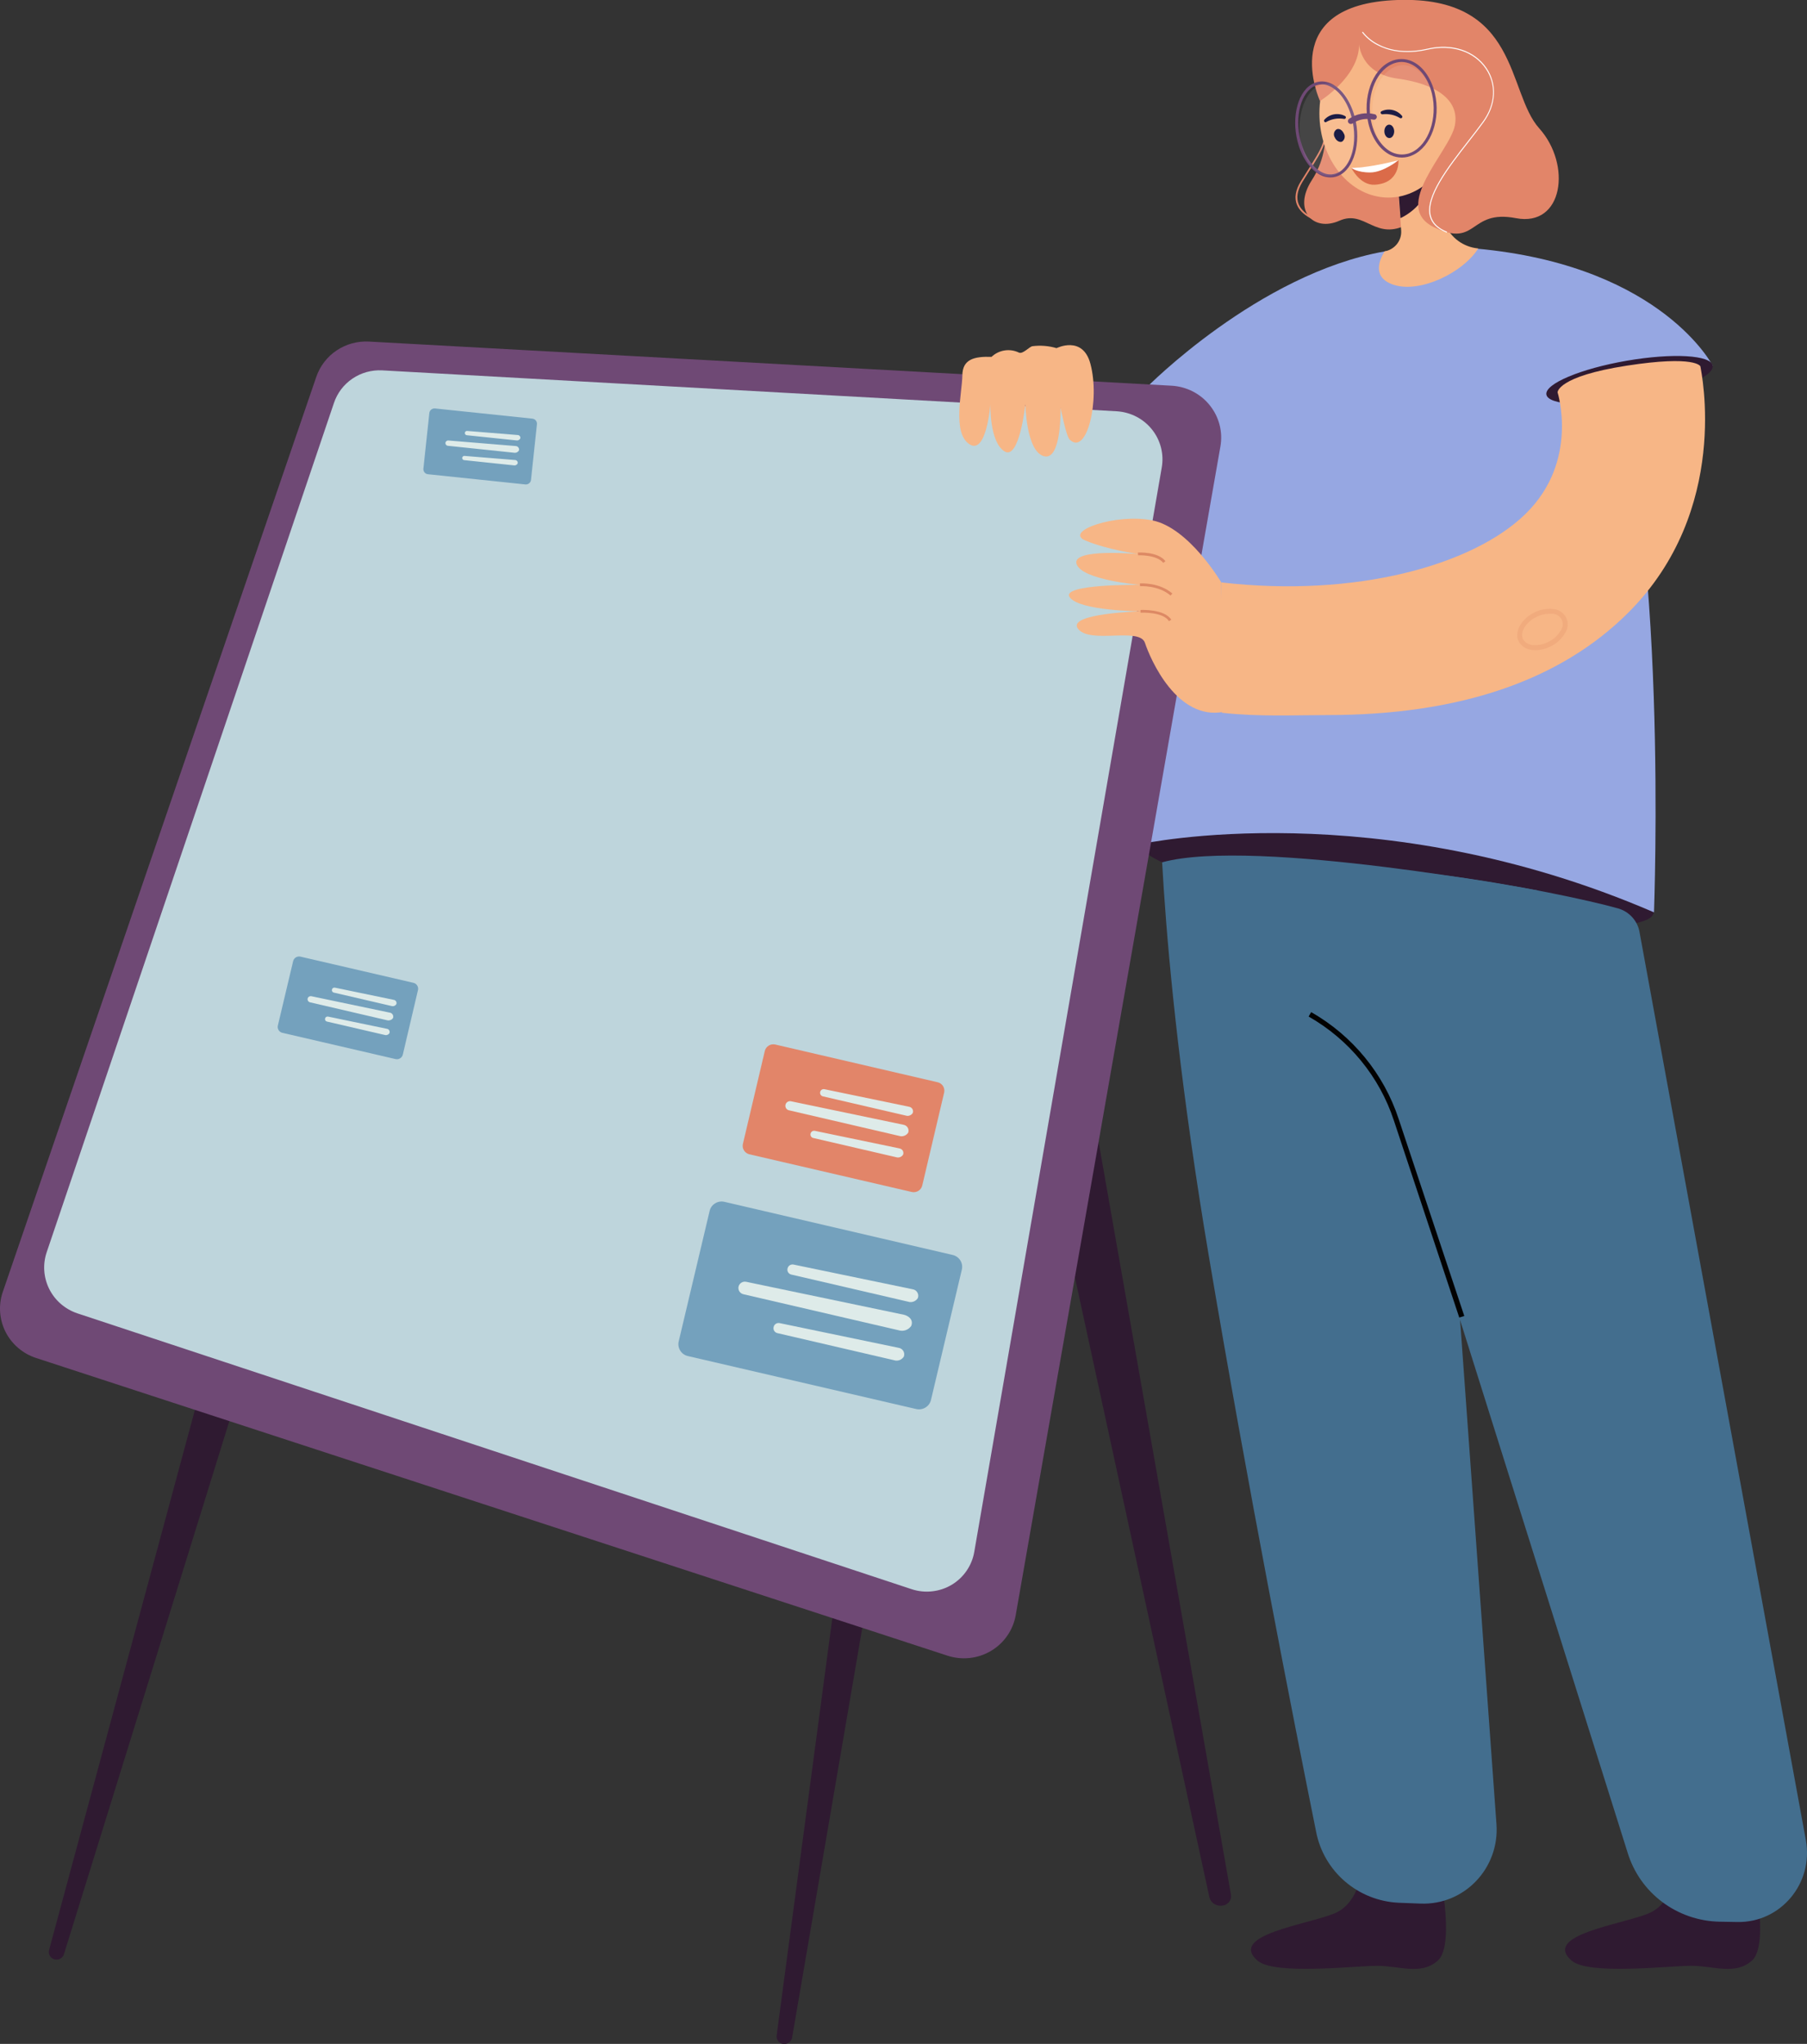 <svg width="61" height="69" viewBox="0 0 61 69" fill="none" xmlns="http://www.w3.org/2000/svg">
<rect x="0" y="0" width="61" height="69" fill="#333333" stroke="none"/>
<g clip-path="url(#clip0)">
<path d="M42.691 10.81C42.539 10.87 39.905 11.15 38.907 15.582C38.045 19.405 41.534 16.377 41.534 16.377L42.691 10.81Z" fill="#F7B686"/>
<path d="M46.006 62.862C46.006 62.862 45.972 64.213 45.049 64.594C44.126 64.976 41.45 65.319 42.45 66.188C43.023 66.686 45.727 66.364 46.49 66.364C47.253 66.364 47.967 66.693 48.537 66.188C49.161 65.631 48.537 62.862 48.537 62.862C48.537 62.862 47.878 63.202 47.286 63.188C46.432 63.166 46.006 62.862 46.006 62.862Z" fill="#2F1A31"/>
<path d="M56.61 62.862C56.61 62.862 56.576 64.213 55.653 64.594C54.73 64.976 52.054 65.319 53.053 66.188C53.627 66.686 56.331 66.363 57.094 66.363C57.857 66.363 58.571 66.693 59.142 66.188C59.766 65.631 59.142 62.862 59.142 62.862C59.142 62.862 58.483 63.202 57.891 63.188C57.037 63.166 56.61 62.862 56.61 62.862Z" fill="#2F1A31"/>
<path d="M39.144 25.839C39.144 25.839 38.973 31.493 40.796 42.337C42.113 50.167 43.666 58.056 44.429 61.838C44.554 62.489 44.897 63.08 45.403 63.515C45.908 63.95 46.547 64.204 47.217 64.235L47.955 64.263C49.432 64.321 50.624 63.069 50.517 61.583L48.671 35.994L48.201 27.57L39.144 25.839Z" fill="#436E8E"/>
<path d="M55.82 30.816C55.736 31.504 51.805 31.425 46.992 30.816C42.179 30.207 38.432 29.181 38.516 28.493C38.6 27.805 42.484 27.721 47.296 28.324C52.108 28.927 55.905 30.127 55.82 30.816Z" fill="#2F1A31"/>
<path d="M44.67 29.877L54.945 62.545C55.147 63.206 55.554 63.788 56.109 64.206C56.665 64.624 57.339 64.858 58.036 64.874L58.652 64.885C60.111 64.91 61.227 63.581 60.961 62.119L55.339 31.425C55.3 31.247 55.213 31.084 55.088 30.951C54.963 30.818 54.805 30.72 54.629 30.669C52.703 30.12 44.48 28.526 44.67 29.877Z" fill="#436E8E"/>
<path d="M54.214 12.006C54.214 12.006 52.846 8.199 47.975 8.373C43.104 8.547 39.428 14.879 38.516 28.493C38.516 28.493 46.492 26.762 55.835 30.8C55.831 30.8 56.353 17.555 54.214 12.006Z" fill="#96A7E2"/>
<path d="M57.816 12.344L54.183 13.962C54.183 13.962 44.65 16.088 42.296 15.668C39.942 15.247 38.705 13.082 38.705 13.082C38.705 13.082 42.479 9.244 46.741 8.488C47.149 8.429 47.56 8.391 47.972 8.375C48.69 8.327 49.411 8.343 50.127 8.421C56.14 9.065 57.816 12.344 57.816 12.344Z" fill="#96A7E2"/>
<path d="M49.261 44.479L49.431 44.426L47.216 37.777C46.716 36.254 45.664 34.968 44.262 34.168L44.176 34.317C45.542 35.095 46.567 36.347 47.055 37.831L49.261 44.479Z" fill="#020202"/>
<path d="M44.631 7.524L44.645 7.47C44.645 7.47 44.019 7.318 43.843 6.899C43.751 6.682 43.794 6.428 43.965 6.144C44.048 6.01 44.124 5.889 44.194 5.778C44.678 5.016 44.859 4.73 44.727 4.106L44.672 4.117C44.795 4.726 44.635 4.979 44.146 5.749C44.076 5.86 44 5.981 43.917 6.114C43.73 6.414 43.685 6.686 43.785 6.921C43.98 7.367 44.609 7.518 44.631 7.524Z" fill="#E28569"/>
<path d="M44.709 4.112C44.815 4.801 44.662 5.505 44.279 6.09C43.631 7.102 44.335 7.842 45.213 7.452C46.09 7.062 46.422 8.169 47.544 7.558C48.665 6.946 44.709 4.112 44.709 4.112Z" fill="#E28569"/>
<path d="M49.889 8.386C49.651 8.362 49.424 8.276 49.231 8.136C49.038 7.996 48.887 7.808 48.791 7.591L48.188 6.203L48.013 5.801L46.984 3.434L47.162 5.887L47.269 7.361L47.3 7.78C47.312 7.945 47.261 8.108 47.158 8.239C47.054 8.369 46.906 8.457 46.741 8.486C46.558 8.781 46.306 9.38 47.061 9.619C47.95 9.899 49.387 9.206 49.903 8.386H49.889Z" fill="#F7B686"/>
<path d="M48.191 6.163C48.191 6.177 48.191 6.19 48.191 6.203C48.132 6.995 47.276 7.364 47.276 7.364L47.169 5.89C47.43 5.797 47.802 5.699 48.02 5.805C48.082 5.84 48.132 5.893 48.162 5.957C48.193 6.021 48.203 6.093 48.191 6.163Z" fill="#2F1A31"/>
<path d="M46.87 6.67C45.583 6.67 44.54 5.397 44.54 3.826C44.54 2.255 45.583 0.982 46.87 0.982C48.157 0.982 49.2 2.255 49.2 3.826C49.2 5.397 48.157 6.67 46.87 6.67Z" fill="#F7B686"/>
<path d="M48.889 4.254C48.624 4.498 48.255 4.53 48.065 4.312C47.874 4.094 47.931 3.716 48.196 3.466C48.461 3.217 48.829 3.191 49.02 3.41C49.21 3.63 49.152 4.006 48.889 4.254Z" fill="#F7B686"/>
<path d="M45.617 5.666C46.157 5.665 46.695 5.578 47.208 5.408C47.208 5.408 47.274 6.184 46.411 6.236C45.911 6.267 45.617 5.666 45.617 5.666Z" fill="#DB6B49"/>
<path d="M45.616 5.666C45.616 5.666 45.808 5.825 46.257 5.822C46.707 5.82 47.208 5.408 47.208 5.408C47.208 5.408 46.249 5.669 45.616 5.666Z" fill="white"/>
<path d="M46.645 3.854C46.637 3.851 46.63 3.847 46.624 3.842C46.617 3.836 46.613 3.83 46.609 3.822C46.607 3.816 46.605 3.809 46.605 3.802C46.605 3.795 46.607 3.788 46.61 3.782C46.612 3.776 46.617 3.77 46.621 3.765C46.627 3.76 46.632 3.756 46.639 3.754C46.754 3.7 46.884 3.686 47.008 3.714C47.132 3.742 47.243 3.809 47.324 3.906C47.329 3.911 47.333 3.917 47.336 3.923C47.339 3.929 47.34 3.936 47.34 3.943C47.34 3.949 47.339 3.956 47.336 3.962C47.333 3.969 47.329 3.974 47.324 3.979C47.314 3.988 47.301 3.993 47.287 3.993C47.273 3.993 47.26 3.988 47.249 3.979C47.078 3.878 46.878 3.835 46.679 3.857C46.668 3.86 46.656 3.859 46.645 3.854Z" fill="#060633"/>
<path d="M47.065 4.43C47.065 4.552 46.997 4.659 46.906 4.661C46.815 4.664 46.736 4.565 46.733 4.441C46.729 4.317 46.799 4.212 46.891 4.208C46.984 4.204 47.06 4.304 47.065 4.43Z" fill="#060633"/>
<path d="M44.755 4.127C44.747 4.128 44.739 4.127 44.731 4.125C44.723 4.122 44.716 4.118 44.711 4.112C44.701 4.102 44.695 4.089 44.695 4.075C44.695 4.061 44.701 4.048 44.711 4.038C44.796 3.944 44.91 3.882 45.036 3.86C45.161 3.838 45.291 3.857 45.403 3.916C45.416 3.922 45.426 3.932 45.431 3.945C45.436 3.958 45.435 3.973 45.429 3.985C45.423 3.998 45.412 4.007 45.399 4.012C45.386 4.017 45.372 4.017 45.359 4.012C45.162 3.981 44.96 4.015 44.784 4.11C44.777 4.118 44.766 4.124 44.755 4.127Z" fill="#060633"/>
<path d="M45.364 4.507C45.392 4.551 45.401 4.604 45.39 4.655C45.379 4.706 45.349 4.751 45.306 4.781C45.222 4.817 45.112 4.755 45.06 4.642C45.032 4.597 45.023 4.544 45.034 4.493C45.044 4.442 45.075 4.397 45.118 4.368C45.201 4.325 45.311 4.385 45.364 4.507Z" fill="#060633"/>
<path d="M45.88 1.498C45.88 1.498 45.931 2.485 47.176 2.653C48.422 2.821 49.28 3.342 49.114 4.23C48.947 5.118 46.939 6.96 48.413 7.673C49.888 8.387 49.575 7.057 51.174 7.365C52.773 7.673 53.062 5.559 51.96 4.332C50.859 3.106 51.305 -0.139 47.176 -7.30655e-05C43.047 0.139 44.56 3.41 44.56 3.41C44.56 3.41 45.883 2.587 45.88 1.498Z" fill="#E28569"/>
<path d="M48.839 7.855L48.852 7.825C48.547 7.703 48.368 7.53 48.304 7.297C48.127 6.652 48.9 5.659 49.583 4.783C49.764 4.55 49.935 4.331 50.087 4.12C50.51 3.537 50.546 2.84 50.185 2.303C49.782 1.706 49.017 1.451 48.187 1.644C47.386 1.828 46.833 1.663 46.513 1.491C46.316 1.39 46.142 1.247 46.006 1.073L45.978 1.091C46.117 1.271 46.294 1.418 46.497 1.521C46.824 1.694 47.382 1.862 48.195 1.676C49.007 1.49 49.761 1.737 50.156 2.321C50.517 2.855 50.48 3.521 50.06 4.102C49.909 4.311 49.738 4.53 49.557 4.762C48.869 5.644 48.09 6.644 48.271 7.308C48.337 7.552 48.528 7.731 48.839 7.855Z" fill="white"/>
<path d="M44.916 5.99C45.042 5.99 45.166 5.954 45.273 5.887C45.774 5.578 45.962 4.648 45.694 3.816C45.529 3.306 45.221 2.922 44.872 2.795C44.773 2.757 44.667 2.742 44.562 2.752C44.456 2.763 44.355 2.798 44.266 2.855C43.765 3.161 43.576 4.091 43.845 4.926C44.01 5.438 44.318 5.821 44.667 5.949C44.747 5.976 44.831 5.99 44.916 5.99ZM45.594 3.845C45.85 4.637 45.68 5.515 45.218 5.801C45.141 5.848 45.055 5.877 44.966 5.885C44.877 5.894 44.787 5.882 44.703 5.85C44.383 5.728 44.099 5.374 43.944 4.893C43.689 4.098 43.858 3.221 44.32 2.936C44.396 2.889 44.482 2.861 44.572 2.852C44.661 2.844 44.751 2.856 44.835 2.888C45.156 3.01 45.439 3.362 45.594 3.845Z" fill="#6F4975"/>
<g opacity="0.3">
<path opacity="0.3" d="M48.388 3.27C48.575 4.083 48.276 4.954 47.721 5.219C47.166 5.485 46.564 5.038 46.377 4.225C46.19 3.413 46.489 2.542 47.044 2.276C47.599 2.011 48.2 2.458 48.388 3.27Z" fill="white"/>
</g>
<g opacity="0.3">
<path opacity="0.3" d="M45.716 3.882C45.903 4.697 45.653 5.587 45.158 5.857C44.663 6.128 44.11 5.694 43.928 4.883C43.745 4.072 43.989 3.178 44.485 2.907C44.981 2.637 45.529 3.066 45.716 3.882Z" fill="white"/>
</g>
<path d="M47.328 5.319C47.456 5.318 47.582 5.289 47.697 5.234C48.313 4.95 48.643 4.016 48.436 3.145C48.313 2.641 48.046 2.252 47.689 2.08C47.571 2.023 47.442 1.993 47.31 1.993C47.179 1.993 47.05 2.023 46.932 2.08C46.317 2.364 45.989 3.298 46.194 4.169C46.317 4.675 46.585 5.063 46.943 5.235C47.063 5.291 47.195 5.32 47.328 5.319ZM47.307 2.091C47.425 2.092 47.541 2.119 47.647 2.172C47.971 2.329 48.23 2.702 48.34 3.168C48.533 3.991 48.227 4.873 47.657 5.141C47.553 5.19 47.439 5.216 47.324 5.216C47.209 5.216 47.095 5.19 46.991 5.141C46.666 4.987 46.406 4.613 46.297 4.144C46.104 3.321 46.41 2.438 46.98 2.17C47.082 2.121 47.194 2.094 47.307 2.091Z" fill="#6F4975"/>
<path d="M45.607 4.185C45.629 4.185 45.651 4.177 45.668 4.163C45.769 4.095 45.882 4.05 46.002 4.029C46.122 4.008 46.244 4.012 46.362 4.041C46.387 4.045 46.413 4.04 46.434 4.026C46.455 4.012 46.47 3.99 46.475 3.966C46.478 3.953 46.478 3.941 46.476 3.928C46.473 3.916 46.468 3.904 46.461 3.894C46.454 3.884 46.445 3.875 46.434 3.868C46.424 3.861 46.412 3.857 46.399 3.855C46.252 3.818 46.099 3.814 45.951 3.841C45.802 3.869 45.661 3.928 45.538 4.014C45.522 4.027 45.511 4.044 45.506 4.063C45.5 4.083 45.501 4.103 45.508 4.122C45.515 4.14 45.528 4.157 45.544 4.168C45.561 4.179 45.58 4.185 45.6 4.185H45.607Z" fill="#6F4975"/>
<path d="M57.816 12.344C57.87 12.709 56.656 13.213 55.109 13.481C53.562 13.749 52.256 13.677 52.202 13.317C52.148 12.956 53.362 12.447 54.909 12.179C56.456 11.911 57.763 11.983 57.816 12.344Z" fill="#2F1A31"/>
<path d="M51.951 30.069C51.951 30.069 42.345 28.258 39.23 29.111L40.724 31.303L46.276 31.615L51.951 30.069Z" fill="#436E8E"/>
<path d="M1.953 66.151C2.003 66.143 2.048 66.121 2.085 66.087C2.122 66.054 2.148 66.011 2.161 65.963L9.157 43.415C9.194 43.278 8.203 43.136 8.064 43.1C8.031 43.091 7.996 43.088 7.962 43.093C7.928 43.097 7.895 43.108 7.865 43.125C7.836 43.142 7.809 43.165 7.789 43.192C7.768 43.219 7.753 43.25 7.744 43.282L1.657 65.829C1.648 65.862 1.646 65.896 1.65 65.93C1.654 65.964 1.666 65.996 1.683 66.026C1.7 66.055 1.723 66.081 1.75 66.102C1.777 66.122 1.808 66.137 1.841 66.146C1.878 66.156 1.916 66.157 1.953 66.151Z" fill="#2F1A31"/>
<path d="M26.56 68.989C26.608 68.974 26.65 68.946 26.682 68.908C26.715 68.87 26.735 68.824 26.742 68.775L30.724 45.521C30.744 45.38 29.74 45.367 29.599 45.348C29.566 45.344 29.531 45.346 29.498 45.355C29.465 45.363 29.434 45.378 29.406 45.399C29.379 45.419 29.356 45.445 29.339 45.474C29.322 45.504 29.311 45.536 29.306 45.57L26.218 68.713C26.213 68.746 26.215 68.78 26.224 68.813C26.233 68.846 26.248 68.877 26.269 68.904C26.29 68.931 26.316 68.953 26.346 68.97C26.376 68.987 26.409 68.998 26.443 69.002C26.482 69.006 26.522 69.002 26.56 68.989Z" fill="#2F1A31"/>
<path d="M41.091 64.32C41.024 64.301 40.964 64.265 40.917 64.215C40.87 64.164 40.837 64.102 40.823 64.035L34.212 33.558C34.179 33.373 35.602 33.396 35.804 33.376C35.9 33.366 35.996 33.391 36.075 33.447C36.154 33.502 36.209 33.585 36.23 33.678L41.555 63.967C41.561 64.011 41.558 64.057 41.546 64.1C41.533 64.143 41.512 64.183 41.483 64.217C41.454 64.252 41.418 64.28 41.377 64.3C41.337 64.32 41.292 64.331 41.247 64.332C41.195 64.338 41.142 64.334 41.091 64.32Z" fill="#2F1A31"/>
<path d="M39.549 13.021L12.456 11.531C12.069 11.51 11.686 11.615 11.365 11.829C11.044 12.044 10.803 12.357 10.678 12.72L0.094 43.614C0.019 43.833 -0.012 44.065 0.004 44.296C0.02 44.528 0.082 44.753 0.186 44.961C0.291 45.168 0.436 45.353 0.613 45.504C0.79 45.656 0.995 45.771 1.218 45.844L31.985 55.894C32.227 55.973 32.483 56 32.737 55.972C32.99 55.944 33.234 55.863 33.453 55.733C33.672 55.603 33.859 55.428 34.003 55.22C34.147 55.012 34.244 54.776 34.288 54.527L41.198 15.073C41.241 14.829 41.231 14.579 41.169 14.339C41.107 14.099 40.994 13.875 40.838 13.681C40.683 13.487 40.487 13.328 40.265 13.214C40.043 13.101 39.799 13.035 39.549 13.021Z" fill="#6F4975"/>
<path d="M37.713 13.885L12.9 12.503C12.544 12.485 12.192 12.582 11.898 12.782C11.603 12.981 11.384 13.271 11.272 13.607L1.579 42.265C1.438 42.675 1.468 43.123 1.66 43.511C1.853 43.9 2.194 44.196 2.608 44.336L30.78 53.651C31.003 53.724 31.239 53.748 31.472 53.721C31.705 53.695 31.93 53.619 32.13 53.499C32.331 53.378 32.502 53.216 32.633 53.023C32.764 52.831 32.852 52.613 32.89 52.384L39.217 15.788C39.257 15.564 39.249 15.333 39.193 15.112C39.137 14.891 39.035 14.684 38.893 14.505C38.751 14.325 38.573 14.178 38.37 14.071C38.166 13.964 37.942 13.901 37.713 13.885Z" fill="#BED5DC"/>
<path d="M25.29 38.966L30.779 40.24C30.855 40.257 30.935 40.244 31.001 40.203C31.068 40.162 31.115 40.097 31.133 40.022L31.872 36.885C31.889 36.81 31.876 36.731 31.835 36.666C31.794 36.6 31.729 36.553 31.653 36.536L26.171 35.262C26.095 35.245 26.015 35.258 25.949 35.299C25.883 35.34 25.836 35.405 25.818 35.48L25.079 38.616C25.061 38.69 25.073 38.768 25.113 38.833C25.152 38.899 25.216 38.946 25.29 38.966Z" fill="#E28569"/>
<path d="M26.633 37.482L30.399 38.357C30.45 38.364 30.501 38.356 30.547 38.334C30.594 38.313 30.633 38.278 30.66 38.235C30.669 38.206 30.673 38.176 30.669 38.146C30.665 38.116 30.655 38.088 30.639 38.062C30.622 38.037 30.601 38.015 30.575 37.999C30.549 37.983 30.52 37.973 30.49 37.969L26.704 37.178C26.664 37.169 26.622 37.176 26.587 37.197C26.552 37.219 26.527 37.253 26.517 37.292C26.512 37.312 26.511 37.333 26.514 37.354C26.517 37.374 26.524 37.394 26.534 37.411C26.545 37.429 26.559 37.445 26.576 37.457C26.593 37.469 26.612 37.478 26.633 37.482Z" fill="#DEEBE9"/>
<path d="M27.771 37.01L30.614 37.669C30.653 37.674 30.692 37.667 30.727 37.65C30.762 37.633 30.792 37.607 30.812 37.574C30.82 37.552 30.824 37.528 30.822 37.505C30.82 37.482 30.813 37.459 30.801 37.439C30.789 37.419 30.773 37.402 30.754 37.389C30.734 37.375 30.712 37.367 30.689 37.363L27.83 36.77C27.799 36.764 27.766 36.77 27.739 36.788C27.713 36.805 27.694 36.833 27.687 36.863C27.68 36.894 27.684 36.926 27.7 36.953C27.715 36.98 27.741 37.001 27.771 37.01Z" fill="#DEEBE9"/>
<path d="M27.444 38.415L30.287 39.074C30.326 39.079 30.365 39.073 30.401 39.056C30.436 39.039 30.466 39.013 30.486 38.979C30.494 38.958 30.497 38.934 30.495 38.911C30.494 38.888 30.486 38.865 30.475 38.845C30.463 38.825 30.447 38.808 30.427 38.795C30.408 38.782 30.386 38.773 30.363 38.769L27.504 38.175C27.473 38.17 27.441 38.177 27.414 38.194C27.388 38.212 27.369 38.239 27.363 38.269C27.355 38.299 27.359 38.331 27.374 38.358C27.389 38.385 27.414 38.406 27.444 38.415Z" fill="#DEEBE9"/>
<path d="M9.537 34.868L13.352 35.753C13.378 35.759 13.405 35.76 13.431 35.756C13.458 35.752 13.483 35.742 13.506 35.728C13.529 35.714 13.549 35.696 13.565 35.675C13.581 35.653 13.592 35.629 13.598 35.603L14.11 33.423C14.122 33.37 14.113 33.315 14.084 33.27C14.056 33.224 14.01 33.191 13.957 33.179L10.142 32.295C10.089 32.283 10.034 32.292 9.988 32.32C9.942 32.348 9.909 32.394 9.896 32.446L9.379 34.625C9.367 34.678 9.377 34.733 9.407 34.779C9.437 34.825 9.483 34.857 9.537 34.868Z" fill="#74A1BD"/>
<path d="M10.47 33.838L13.087 34.447C13.122 34.452 13.158 34.447 13.19 34.433C13.222 34.419 13.249 34.396 13.268 34.367C13.275 34.346 13.277 34.325 13.274 34.304C13.271 34.283 13.264 34.263 13.252 34.245C13.24 34.227 13.224 34.212 13.206 34.202C13.187 34.191 13.166 34.184 13.145 34.183L10.514 33.632C10.486 33.626 10.457 33.631 10.433 33.645C10.409 33.66 10.391 33.684 10.385 33.711C10.379 33.739 10.385 33.768 10.401 33.792C10.417 33.816 10.441 33.832 10.47 33.838Z" fill="#DEEBE9"/>
<path d="M11.265 33.508L13.241 33.967C13.268 33.97 13.296 33.966 13.32 33.954C13.345 33.942 13.365 33.923 13.379 33.9C13.385 33.885 13.387 33.868 13.386 33.852C13.384 33.836 13.379 33.82 13.371 33.806C13.363 33.792 13.351 33.78 13.337 33.771C13.324 33.762 13.308 33.756 13.292 33.754L11.305 33.342C11.294 33.34 11.283 33.34 11.272 33.342C11.261 33.344 11.251 33.348 11.242 33.354C11.232 33.36 11.225 33.368 11.218 33.377C11.212 33.386 11.208 33.396 11.206 33.407C11.2 33.428 11.203 33.45 11.214 33.469C11.225 33.488 11.243 33.502 11.265 33.508Z" fill="#DEEBE9"/>
<path d="M11.033 34.486L13.01 34.944C13.037 34.947 13.064 34.943 13.089 34.931C13.113 34.919 13.134 34.9 13.148 34.877C13.153 34.862 13.156 34.845 13.154 34.829C13.153 34.813 13.148 34.797 13.139 34.783C13.131 34.769 13.12 34.757 13.106 34.748C13.092 34.739 13.076 34.733 13.06 34.731L11.074 34.319C11.052 34.315 11.029 34.319 11.011 34.331C10.992 34.343 10.979 34.362 10.974 34.384C10.968 34.405 10.971 34.428 10.982 34.447C10.993 34.466 11.012 34.48 11.033 34.486Z" fill="#DEEBE9"/>
<path d="M23.217 45.778L30.935 47.569C31.041 47.592 31.152 47.572 31.244 47.515C31.336 47.458 31.402 47.368 31.427 47.263L32.471 42.854C32.494 42.749 32.475 42.639 32.417 42.548C32.36 42.457 32.269 42.392 32.163 42.367L24.448 40.571C24.342 40.548 24.231 40.567 24.139 40.625C24.046 40.682 23.981 40.772 23.956 40.877L22.911 45.286C22.886 45.392 22.905 45.502 22.962 45.594C23.019 45.687 23.111 45.753 23.217 45.778Z" fill="#74A1BD"/>
<path d="M25.1 43.693L30.392 44.921C30.463 44.932 30.536 44.923 30.601 44.894C30.667 44.865 30.723 44.818 30.762 44.759C30.849 44.532 30.639 44.413 30.515 44.385L25.194 43.273C25.138 43.26 25.078 43.27 25.029 43.3C24.98 43.33 24.945 43.378 24.932 43.434C24.925 43.462 24.925 43.491 24.93 43.519C24.935 43.547 24.946 43.574 24.961 43.598C24.977 43.622 24.997 43.643 25.021 43.659C25.045 43.676 25.072 43.687 25.1 43.693Z" fill="#DEEBE9"/>
<path d="M26.709 43.027L30.705 43.955C30.76 43.962 30.816 43.952 30.865 43.929C30.915 43.905 30.956 43.867 30.985 43.821C30.996 43.79 31.001 43.757 30.998 43.724C30.995 43.691 30.984 43.659 30.967 43.631C30.95 43.602 30.927 43.578 30.9 43.559C30.872 43.541 30.84 43.529 30.808 43.524L26.787 42.69C26.765 42.686 26.742 42.686 26.72 42.69C26.698 42.694 26.677 42.703 26.659 42.715C26.64 42.727 26.624 42.743 26.612 42.761C26.599 42.78 26.591 42.8 26.586 42.822C26.58 42.843 26.579 42.866 26.582 42.888C26.585 42.91 26.593 42.931 26.604 42.95C26.616 42.969 26.631 42.986 26.649 42.999C26.667 43.012 26.688 43.021 26.709 43.027Z" fill="#DEEBE9"/>
<path d="M26.24 45.004L30.232 45.931C30.287 45.938 30.342 45.928 30.392 45.905C30.442 45.881 30.483 45.843 30.512 45.797C30.523 45.766 30.527 45.733 30.524 45.7C30.521 45.667 30.511 45.635 30.494 45.607C30.477 45.579 30.454 45.554 30.426 45.536C30.399 45.518 30.367 45.505 30.334 45.501L26.315 44.666C26.271 44.658 26.225 44.667 26.188 44.692C26.151 44.716 26.125 44.755 26.116 44.798C26.11 44.819 26.109 44.842 26.112 44.864C26.115 44.886 26.123 44.907 26.134 44.926C26.146 44.945 26.161 44.962 26.179 44.975C26.197 44.989 26.218 44.998 26.24 45.004Z" fill="#DEEBE9"/>
<path d="M14.451 16.01L17.739 16.354C17.784 16.358 17.829 16.343 17.864 16.314C17.899 16.286 17.921 16.244 17.925 16.2L18.126 14.32C18.13 14.275 18.116 14.23 18.088 14.195C18.059 14.16 18.017 14.138 17.972 14.133L14.685 13.789C14.639 13.785 14.594 13.798 14.558 13.826C14.522 13.854 14.499 13.895 14.494 13.94L14.293 15.82C14.29 15.842 14.292 15.866 14.299 15.887C14.306 15.91 14.316 15.93 14.331 15.948C14.346 15.966 14.364 15.98 14.384 15.991C14.405 16.001 14.428 16.008 14.451 16.01Z" fill="#74A1BD"/>
<path d="M15.123 15.05L17.379 15.286C17.409 15.287 17.438 15.279 17.463 15.263C17.488 15.248 17.509 15.226 17.522 15.2C17.525 15.182 17.524 15.164 17.519 15.147C17.514 15.129 17.506 15.113 17.494 15.1C17.482 15.086 17.468 15.075 17.451 15.068C17.435 15.061 17.417 15.057 17.399 15.057L15.136 14.871C15.113 14.868 15.089 14.876 15.07 14.891C15.051 14.906 15.039 14.928 15.037 14.951C15.036 14.963 15.037 14.976 15.041 14.987C15.045 14.999 15.051 15.009 15.059 15.018C15.067 15.028 15.077 15.035 15.088 15.04C15.099 15.046 15.111 15.049 15.123 15.05Z" fill="#DEEBE9"/>
<path d="M15.753 14.692L17.456 14.87C17.479 14.869 17.501 14.862 17.52 14.85C17.539 14.838 17.555 14.82 17.564 14.8C17.568 14.787 17.568 14.773 17.565 14.759C17.562 14.746 17.556 14.733 17.547 14.722C17.539 14.711 17.528 14.703 17.516 14.696C17.503 14.69 17.49 14.686 17.476 14.686L15.769 14.548C15.75 14.547 15.732 14.553 15.717 14.565C15.703 14.577 15.694 14.594 15.693 14.613C15.691 14.631 15.696 14.649 15.707 14.664C15.718 14.679 15.735 14.689 15.753 14.692Z" fill="#DEEBE9"/>
<path d="M15.663 15.533L17.366 15.712C17.389 15.713 17.412 15.706 17.431 15.694C17.451 15.682 17.466 15.664 17.475 15.643C17.478 15.63 17.478 15.616 17.475 15.602C17.472 15.589 17.466 15.576 17.457 15.566C17.449 15.555 17.438 15.546 17.426 15.54C17.413 15.534 17.4 15.53 17.386 15.53L15.679 15.391C15.66 15.389 15.642 15.396 15.627 15.408C15.613 15.42 15.604 15.437 15.603 15.455C15.601 15.474 15.606 15.492 15.617 15.506C15.628 15.521 15.645 15.531 15.663 15.533Z" fill="#DEEBE9"/>
<path d="M35.667 11.753C35.667 11.753 36.549 11.309 36.809 12.279C37.142 13.513 36.686 15.412 36.107 14.837C35.984 14.705 35.804 13.766 35.804 13.766C35.804 13.766 35.843 15.562 35.242 15.401C34.64 15.24 34.614 13.652 34.614 13.652C34.614 13.652 34.411 15.557 33.905 15.235C33.399 14.914 33.432 13.654 33.432 13.654C33.432 13.654 33.301 15.38 32.722 14.994C32.144 14.608 32.476 13.27 32.487 12.68C32.487 12.123 32.89 12.029 33.472 12.047C33.592 11.933 33.746 11.857 33.911 11.831C34.076 11.805 34.246 11.83 34.396 11.903C34.529 11.965 34.748 11.702 34.854 11.687C35.127 11.653 35.404 11.675 35.667 11.753Z" fill="#F7B686"/>
<path d="M41.224 19.656C41.224 19.656 40.138 17.816 38.904 17.569C37.67 17.321 35.902 17.934 36.635 18.245C37.367 18.555 38.417 18.704 38.417 18.704C38.417 18.704 36.162 18.498 36.342 19.04C36.521 19.582 38.478 19.744 38.478 19.744C38.478 19.744 35.771 19.71 36.114 20.168C36.457 20.626 38.504 20.638 38.504 20.638C38.504 20.638 35.988 20.705 36.393 21.229C36.798 21.753 38.471 21.159 38.651 21.703C38.83 22.246 39.73 24.34 41.315 24.03L41.224 19.656Z" fill="#F7B686"/>
<path d="M39.268 19.001L39.342 18.945C39.096 18.619 38.441 18.652 38.413 18.653L38.419 18.745C38.419 18.745 39.047 18.719 39.268 19.001Z" fill="#DD8964"/>
<path d="M39.514 20.105L39.576 20.036C39.135 19.654 38.506 19.695 38.479 19.698L38.486 19.789C38.493 19.789 39.104 19.749 39.514 20.105Z" fill="#DD8964"/>
<path d="M39.462 20.97L39.54 20.919C39.301 20.554 38.533 20.591 38.501 20.592V20.683C38.519 20.683 39.258 20.645 39.462 20.97Z" fill="#DD8964"/>
<path d="M44.809 24.14C49.259 24.14 52.668 22.98 54.971 20.678C58.434 17.215 57.432 12.563 57.401 12.367C57.401 12.367 57.246 11.983 54.907 12.346C52.567 12.709 52.58 13.245 52.58 13.245C52.58 13.245 53.318 15.569 51.5 17.347C49.74 19.072 45.78 20.189 41.224 19.661L41.248 24.062C42.49 24.202 43.696 24.14 44.809 24.14Z" fill="#F7B686"/>
<g opacity="0.5">
<path opacity="0.5" d="M51.83 21.951C52.018 21.948 52.202 21.9 52.367 21.811C52.564 21.712 52.727 21.557 52.836 21.366C52.888 21.288 52.918 21.198 52.922 21.104C52.927 21.01 52.906 20.917 52.861 20.834C52.817 20.752 52.751 20.682 52.669 20.634C52.589 20.585 52.496 20.559 52.401 20.558C52.181 20.54 51.96 20.586 51.766 20.692C51.328 20.923 51.105 21.36 51.274 21.666C51.321 21.747 51.388 21.814 51.468 21.862C51.549 21.911 51.64 21.938 51.734 21.943C51.766 21.947 51.798 21.95 51.83 21.951ZM52.303 20.72C52.33 20.72 52.357 20.72 52.383 20.72C52.45 20.717 52.517 20.734 52.575 20.767C52.633 20.801 52.681 20.85 52.713 20.909C52.744 20.968 52.758 21.034 52.754 21.101C52.749 21.167 52.725 21.231 52.685 21.285C52.593 21.446 52.454 21.577 52.287 21.66C52.123 21.75 51.937 21.79 51.75 21.776C51.684 21.774 51.619 21.755 51.561 21.722C51.504 21.689 51.455 21.643 51.42 21.587C51.297 21.36 51.489 21.023 51.846 20.837C51.986 20.762 52.143 20.722 52.303 20.72Z" fill="#E08B65"/>
</g>
</g>
<defs>
<clipPath id="clip0">
<rect width="61" height="69" fill="white" transform="matrix(-1 0 0 1 61 0)"/>
</clipPath>
</defs>
</svg>
